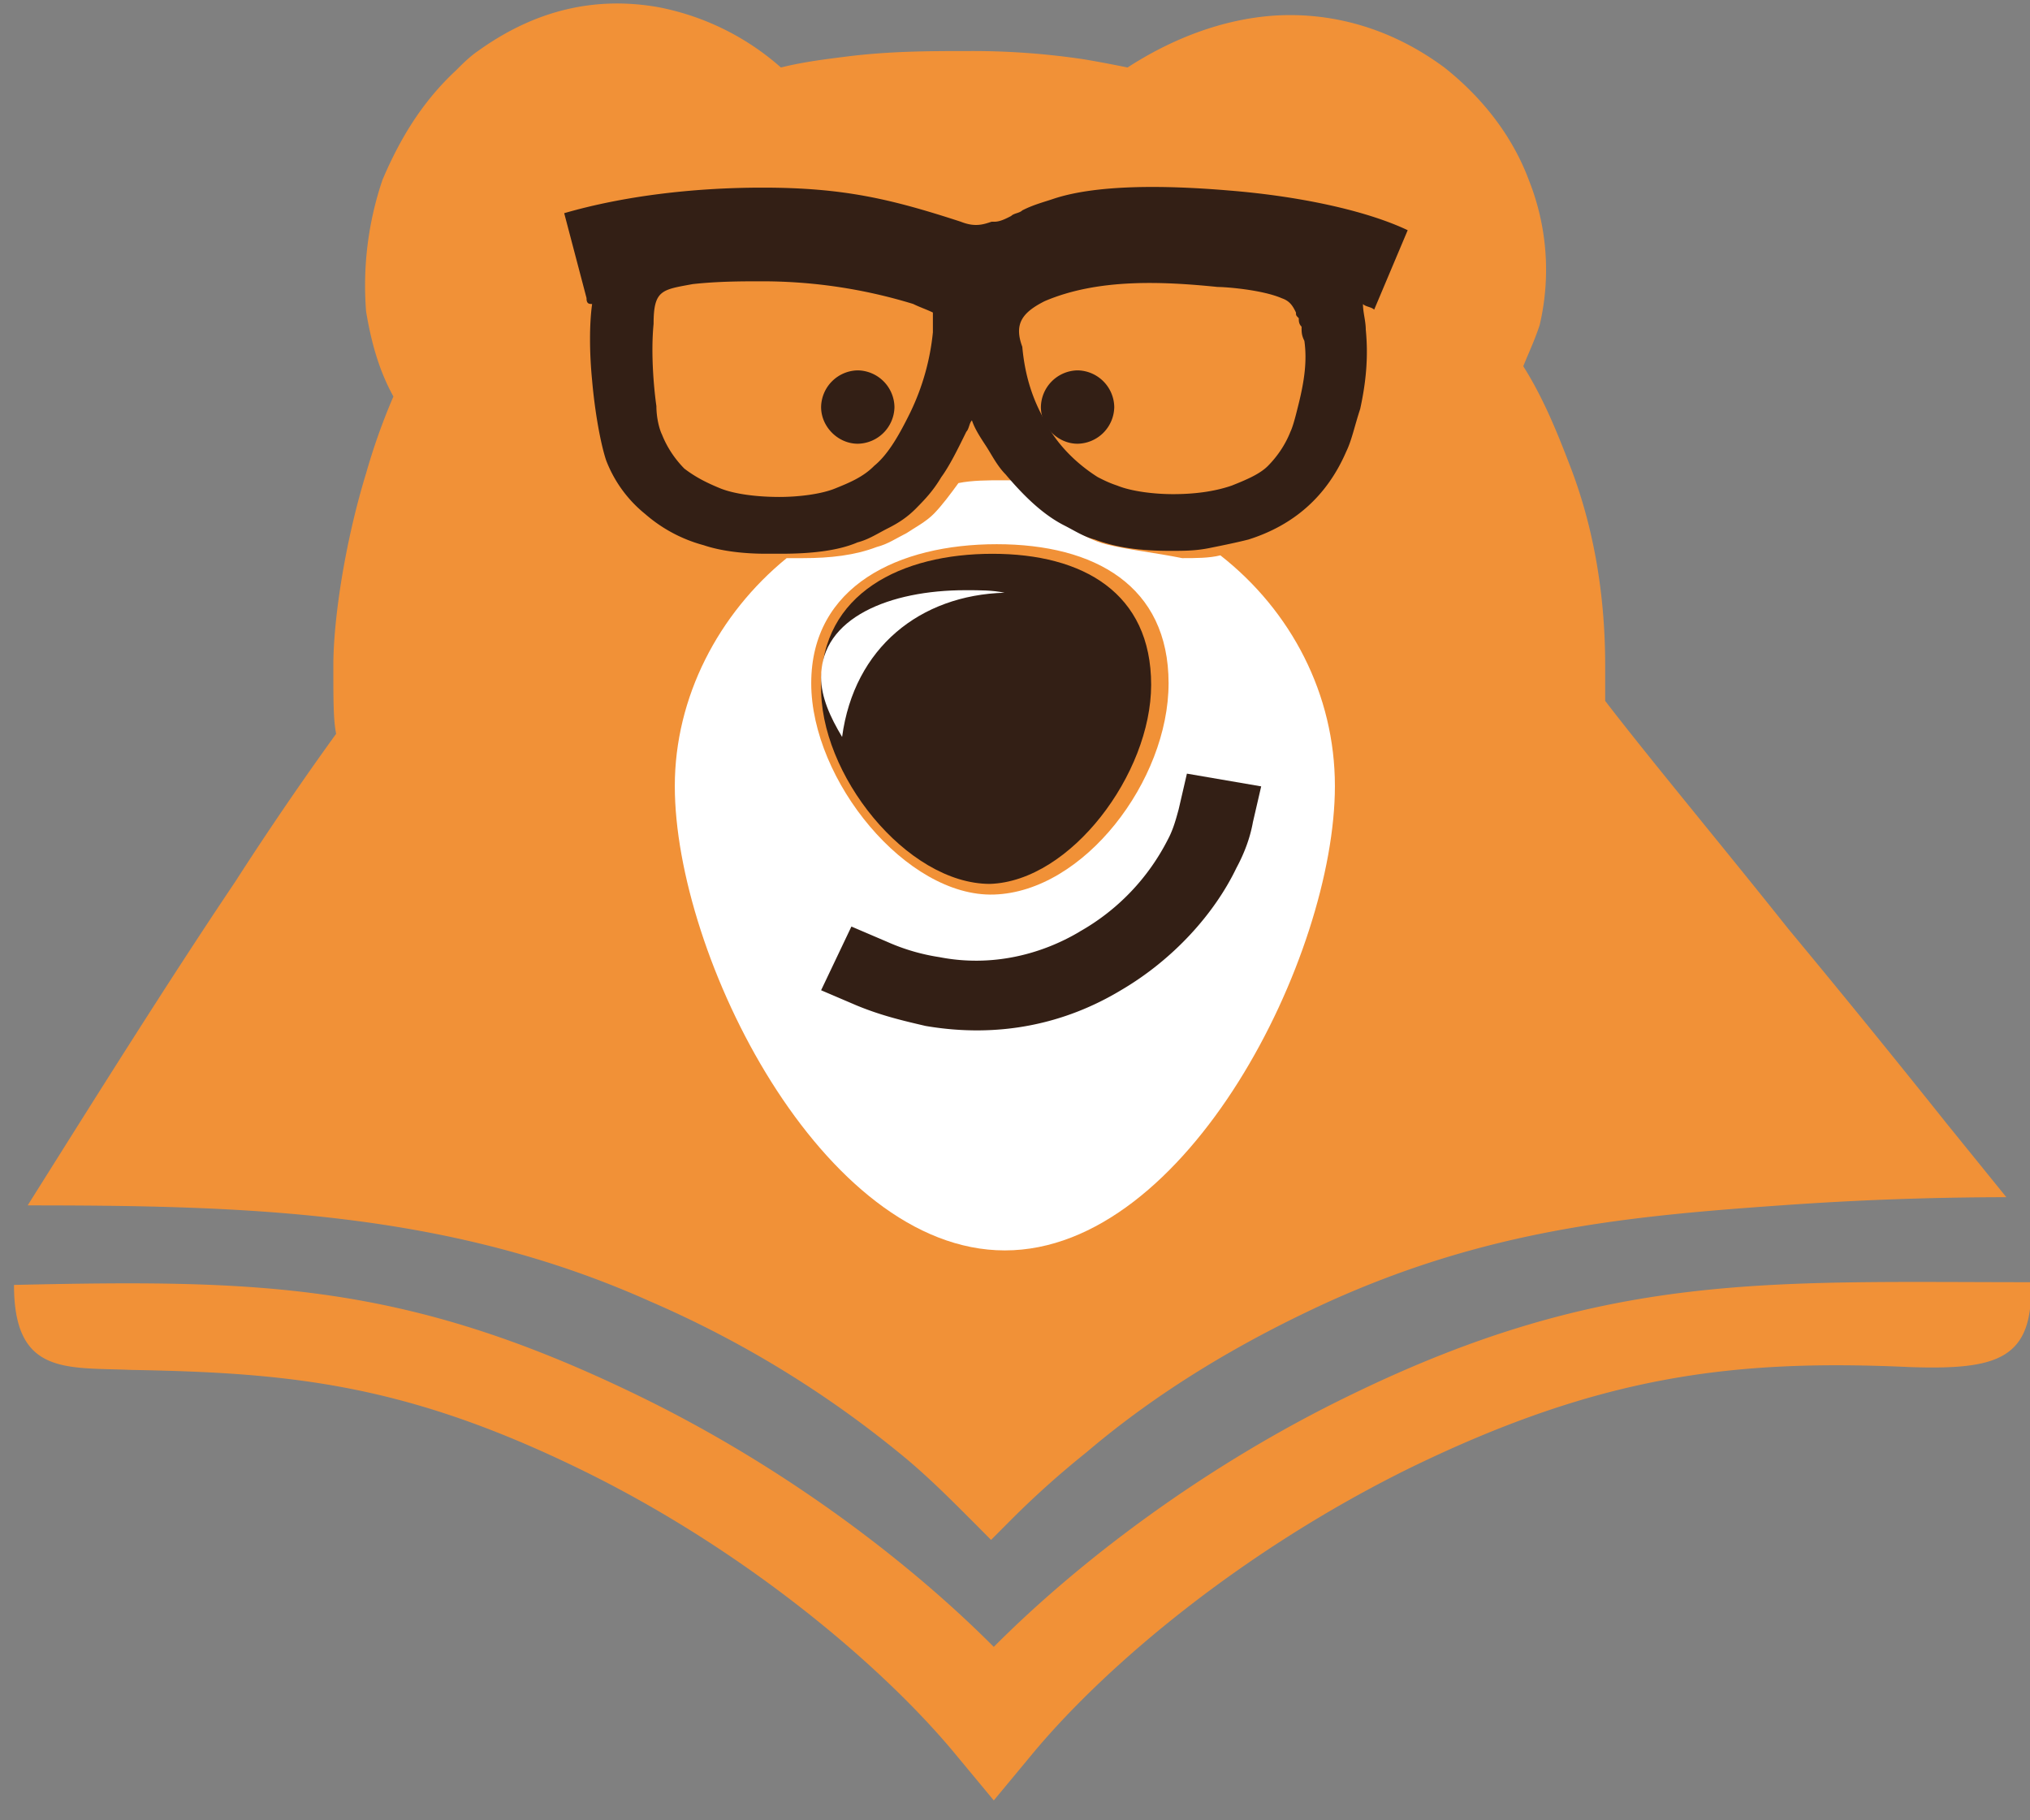 <svg xmlns="http://www.w3.org/2000/svg" width="29" height="26" viewBox="0 0 29 26"><rect x="0" y="0" width="29" height="26" fill="#808080" stroke="none"/><g><g><g><path fill="#f19137" d="M1.877 19.567c2.26.04 3.898.196 6.394 1.41 2.34 1.136 4.289 2.78 5.341 4.034l.585.705.585-.705c1.053-1.253 2.963-2.859 5.341-4.034 2.73-1.332 4.64-1.567 7.174-1.45 1.248.04 1.755-.117 1.716-1.213-3.782 0-6.082-.157-9.708 1.606-2.106 1.018-3.9 2.389-5.108 3.603-1.209-1.214-3.002-2.585-5.107-3.603-3.315-1.606-5.381-1.645-8.89-1.567 0 1.292.74 1.175 1.677 1.214zm10.956 1.175c.39.313.74.666 1.092 1.018l.233.235.273-.274c.351-.352.702-.666 1.092-.979 1.014-.862 2.183-1.567 3.47-2.154 2.262-1.018 4.211-1.214 6.433-1.37a45.503 45.503 0 0 1 3.236-.118l-.857-1.058a184.428 184.428 0 0 0-2.262-2.78c-.935-1.176-1.95-2.39-2.612-3.251V9.5c0-.979-.156-1.958-.507-2.859-.195-.509-.39-.979-.663-1.41.078-.195.156-.352.234-.587a3.458 3.458 0 0 0-.156-2.076c-.234-.626-.662-1.175-1.208-1.606C19.89.415 19.07.18 18.252.22c-.74.04-1.481.314-2.144.744-.195-.039-.39-.078-.624-.117a10.738 10.738 0 0 0-1.637-.118c-.546 0-1.131 0-1.755.079-.312.039-.624.078-.936.156A3.693 3.693 0 0 0 9.402.102C8.505-.055 7.647.14 6.829.728c-.117.079-.234.196-.312.275-.507.47-.82 1.018-1.053 1.566a4.699 4.699 0 0 0-.234 1.88c.078.47.195.862.39 1.214a9.062 9.062 0 0 0-.39 1.097c-.312 1.018-.468 2.115-.468 2.742 0 .509 0 .783.04.979a47.425 47.425 0 0 0-1.443 2.115c-.975 1.449-2.028 3.133-2.964 4.621 3.12 0 6.005.078 8.89 1.37a15.051 15.051 0 0 1 3.548 2.155z"/></g><g><path fill="#331f15" d="M12.254 6.338a.533.533 0 0 0 .524-.524.533.533 0 0 0-.524-.524.533.533 0 0 0-.524.524c0 .282.242.524.524.524z"/></g><g><path fill="#331f15" d="M15.394 6.338a.533.533 0 0 0 .524-.524.533.533 0 0 0-.524-.524.533.533 0 0 0-.524.524c0 .282.242.524.524.524z"/></g><g><path fill="#fff" d="M16.888 7.972c.195 0 .39 0 .546-.04 1.013.794 1.636 1.986 1.636 3.296 0 2.422-2.104 6.632-4.715 6.632-2.61 0-4.715-4.21-4.715-6.632 0-1.27.624-2.462 1.598-3.256h.234c.39 0 .74-.04 1.052-.159.156-.04.272-.12.428-.199.117-.079.273-.158.39-.277.117-.12.234-.278.35-.437.196-.04.43-.04.624-.04h.234c.234.278.507.516.818.715.117.08.273.159.429.198.312.08.701.12 1.091.199zM14.2 12.777c1.286-.04 2.494-1.628 2.494-3.018s-1.052-1.986-2.455-1.986-2.65.596-2.65 1.986c0 1.39 1.364 3.058 2.611 3.018z"/></g><g><path fill="#331f15" d="M15.424 13.307c-.55.327-1.258.51-2.004.364a2.899 2.899 0 0 1-.747-.219l-.51-.218-.433.91.51.218c.354.146.669.219.983.292 1.061.181 2.004-.037 2.79-.51.747-.437 1.336-1.092 1.65-1.747.118-.219.197-.437.236-.655l.118-.51-1.061-.182-.118.51c-.04.145-.078.29-.157.436a3.145 3.145 0 0 1-1.257 1.31z"/></g><g><path fill="#331f15" d="M14.142 12.625c1.152-.037 2.303-1.572 2.303-2.844 0-1.31-.971-1.871-2.267-1.871-1.296 0-2.447.561-2.447 1.871-.036 1.272 1.223 2.844 2.411 2.844z"/></g><g><path fill="#fff" d="M14.35 8.466c-.172-.036-.344-.036-.559-.036-1.073 0-2.061.39-2.061 1.243 0 .284.129.568.3.853.172-1.279 1.117-2.025 2.32-2.06z"/></g><g><path fill="#331f15" d="M8.38 4.261l-.32-1.216c.838-.243 1.835-.365 2.833-.365 1.157 0 1.835.162 2.833.487.2.08.32.04.439 0h.04c.08 0 .16-.041.24-.082.039-.04.119-.04.159-.08.16-.082.319-.122.439-.163.598-.202 1.556-.202 2.513-.121.998.08 1.955.283 2.554.567l-.479 1.135c-.04-.04-.12-.04-.16-.08 0 .12.04.242.04.364.04.405 0 .77-.08 1.135-.08.243-.12.446-.199.608-.28.648-.758 1.054-1.396 1.256-.16.041-.36.082-.559.122-.2.04-.36.04-.559.04-.399 0-.758-.04-1.077-.162-.16-.04-.28-.121-.439-.202-.319-.162-.598-.446-.838-.73-.12-.121-.2-.284-.279-.405-.08-.122-.16-.243-.2-.365-.04.04-.04.122-.08.162-.119.243-.239.487-.358.649-.12.202-.24.324-.36.446-.12.121-.239.202-.399.283-.16.081-.279.162-.438.203-.28.122-.679.162-1.078.162h-.24c-.318 0-.638-.04-.877-.121a2.1 2.1 0 0 1-.838-.446 1.824 1.824 0 0 1-.559-.77c-.08-.244-.16-.69-.199-1.136-.04-.405-.04-.81 0-1.094-.04 0-.08 0-.08-.081zm6.224.69c.04.445.16.77.319 1.053.16.324.439.608.758.81.08.041.16.082.28.122.199.081.518.122.797.122.32 0 .599-.04.838-.122.2-.08.4-.162.519-.283.12-.122.24-.284.32-.487.039-.081.079-.243.119-.405.08-.325.12-.608.08-.892-.04-.081-.04-.122-.04-.203-.04-.04-.04-.08-.04-.121-.04-.04-.04-.04-.04-.081-.04-.081-.08-.162-.2-.203-.279-.122-.798-.162-.917-.162-.798-.081-1.716-.122-2.474.203-.32.162-.439.324-.32.648zm-5.227.85c0 .162.04.325.08.406.08.202.199.364.319.486.16.122.319.203.518.284.2.08.52.121.838.121.28 0 .599-.04.798-.121.2-.081.4-.162.559-.324.2-.163.36-.446.519-.77a3.4 3.4 0 0 0 .319-1.136v-.283c-.08-.04-.2-.081-.28-.122a7.357 7.357 0 0 0-2.194-.324c-.24 0-.598 0-.958.04-.438.081-.558.081-.558.568-.04.405 0 .892.04 1.175z"/></g></g></g></svg>